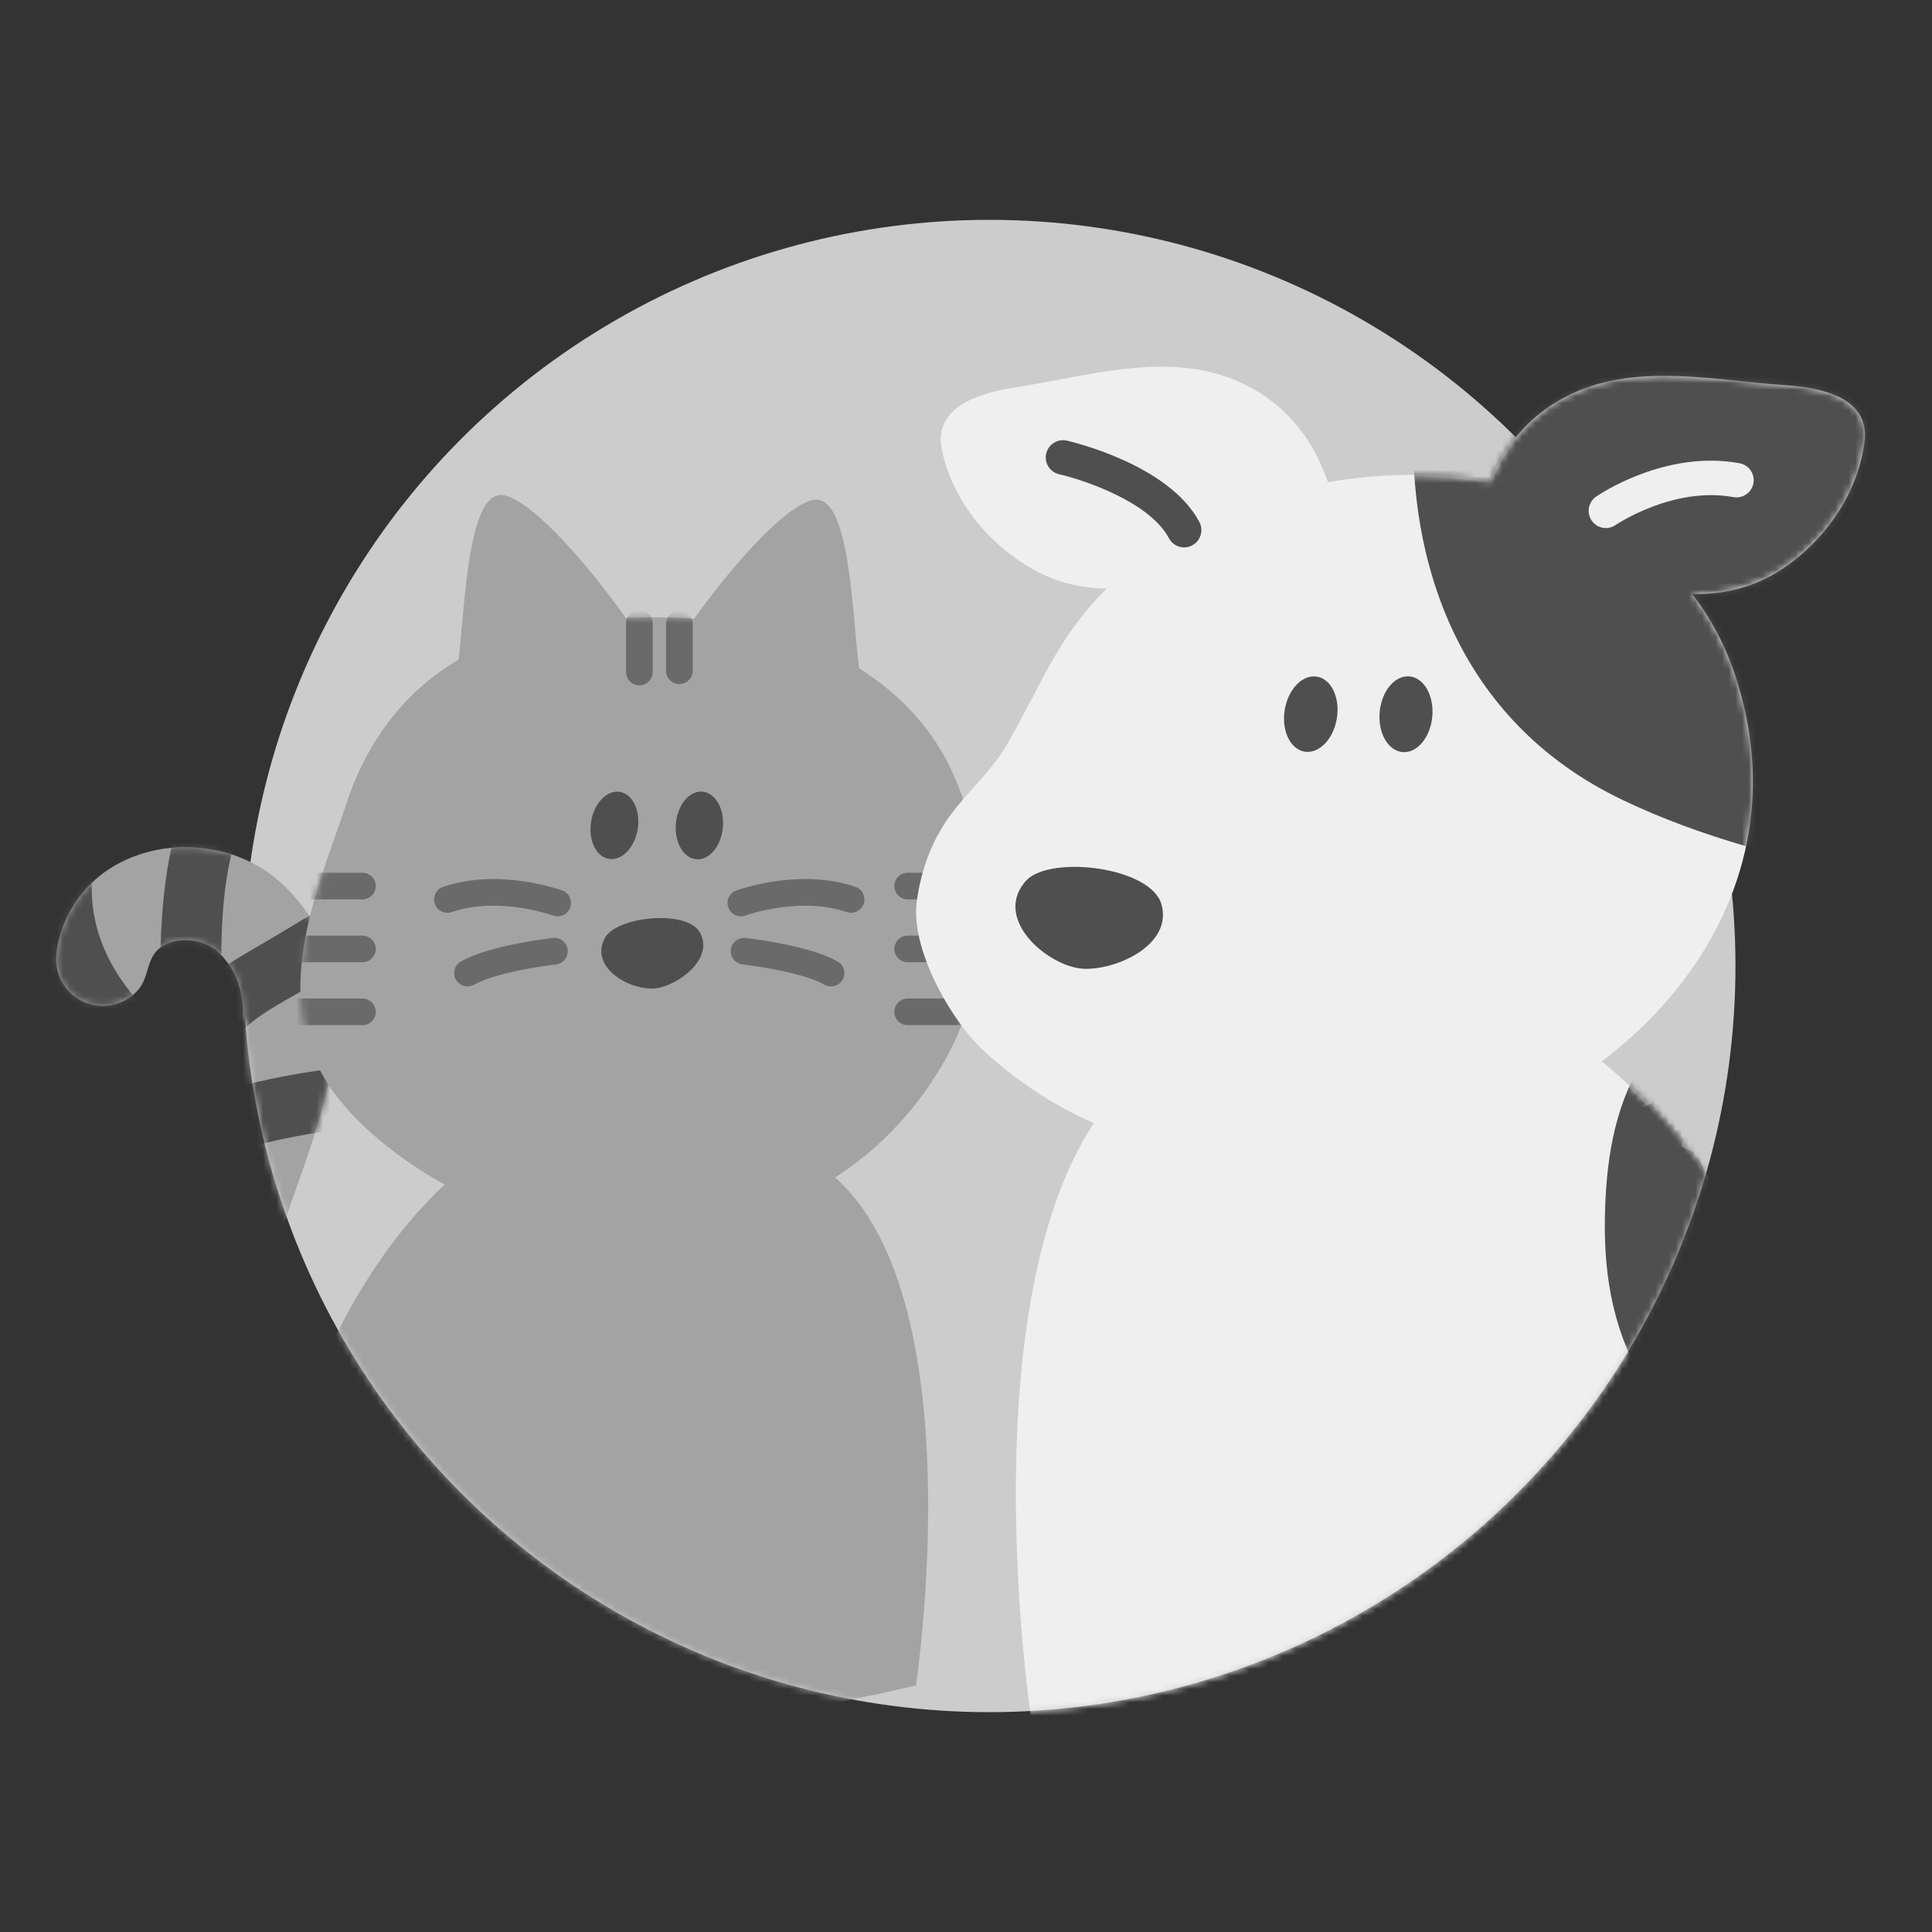 <svg width="290" height="290" viewBox="0 0 290 290" fill="none" xmlns="http://www.w3.org/2000/svg">
<rect x="0" y="0" width="290" height="290" fill="#333333" stroke="none"/>
<circle cx="148.5" cy="145" r="112" fill="#CCCCCC"/>
<mask id="mask0_765_558" style="mask-type:alpha" maskUnits="userSpaceOnUse" x="4" y="27" width="282" height="230">
<path fill-rule="evenodd" clip-rule="evenodd" d="M36.5 153H4L12 116.5L29.5 109.5L62 61L125.5 27L234.5 42.5L286 61L270 116.5L260.5 149.5L260.411 149.501C258.049 209.27 208.848 257 148.5 257C89.332 257 40.881 211.12 36.781 152.996L36.5 153Z" fill="#FF8500"/>
</mask>
<g mask="url(#mask0_765_558)">
<path d="M55.356 229.801C55.317 229.801 55.279 229.801 55.24 229.801C37.547 229.524 25.15 216.618 25.073 198.417C25.042 191.037 27.874 183.095 30.868 174.699C36.285 159.499 39.341 149.072 32.722 142.892C30.598 140.906 26.558 140.491 24.149 142.184C21.948 143.731 22.425 146.586 20.809 148.502C19.285 150.311 16.9 151.242 14.552 150.949C10.704 150.464 7.98 146.947 8.465 143.1C9.319 136.32 13.798 130.832 20.447 128.431C27.936 125.722 36.716 127.416 42.311 132.633C56.156 145.57 49.468 164.34 44.097 179.424C41.526 186.635 39.102 193.446 39.117 198.371C39.164 208.945 45.42 215.61 55.456 215.771C59.334 215.833 62.428 219.026 62.367 222.905C62.313 226.73 59.181 229.801 55.356 229.801Z" fill="#A3A3A3"/>
<mask id="mask1_765_558" style="mask-type:luminance" maskUnits="userSpaceOnUse" x="8" y="127" width="55" height="103">
<path d="M55.356 229.801C55.317 229.801 55.279 229.801 55.24 229.801C37.547 229.524 25.15 216.618 25.073 198.417C25.042 191.037 27.874 183.095 30.868 174.699C36.285 159.499 39.341 149.072 32.722 142.892C30.598 140.906 26.558 140.491 24.149 142.184C21.948 143.731 22.425 146.586 20.809 148.502C19.285 150.311 16.9 151.242 14.552 150.949C10.704 150.464 7.98 146.947 8.465 143.1C9.319 136.32 13.798 130.832 20.447 128.431C27.936 125.722 36.716 127.416 42.311 132.633C56.156 145.57 49.468 164.34 44.097 179.424C41.526 186.635 39.102 193.446 39.117 198.371C39.164 208.945 45.42 215.61 55.456 215.771C59.334 215.833 62.428 219.026 62.367 222.905C62.313 226.73 59.181 229.801 55.356 229.801Z" fill="white"/>
</mask>
<g mask="url(#mask1_765_558)">
<path d="M49.76 210.653C44.058 220.389 39.986 230.955 37.755 242.014C36.593 247.77 45.428 250.233 46.59 244.453C48.675 234.11 52.338 224.383 57.672 215.279C60.657 210.184 52.739 205.567 49.76 210.653Z" fill="#4F4F4F"/>
</g>
<mask id="mask2_765_558" style="mask-type:luminance" maskUnits="userSpaceOnUse" x="8" y="127" width="55" height="103">
<path d="M55.356 229.801C55.317 229.801 55.279 229.801 55.24 229.801C37.547 229.524 25.15 216.618 25.073 198.417C25.042 191.037 27.874 183.095 30.868 174.699C36.285 159.499 39.341 149.072 32.722 142.892C30.598 140.906 26.558 140.491 24.149 142.184C21.948 143.731 22.425 146.586 20.809 148.502C19.285 150.311 16.9 151.242 14.552 150.949C10.704 150.464 7.98 146.947 8.465 143.1C9.319 136.32 13.798 130.832 20.447 128.431C27.936 125.722 36.716 127.416 42.311 132.633C56.156 145.57 49.468 164.34 44.097 179.424C41.526 186.635 39.102 193.446 39.117 198.371C39.164 208.945 45.42 215.61 55.456 215.771C59.334 215.833 62.428 219.026 62.367 222.905C62.313 226.73 59.181 229.801 55.356 229.801Z" fill="white"/>
</mask>
<g mask="url(#mask2_765_558)">
<path d="M36.208 202.303C31.345 206.059 27.989 210.723 24.634 215.817C20.686 221.797 16.746 227.784 12.798 233.772C9.542 238.712 17.477 243.307 20.709 238.397C24.11 233.241 27.512 228.077 30.914 222.921C33.823 218.511 36.585 213.501 40.834 210.215C42.804 208.691 43.812 206.298 42.48 203.943C41.372 202.011 38.163 200.795 36.208 202.303Z" fill="#4F4F4F"/>
</g>
<mask id="mask3_765_558" style="mask-type:luminance" maskUnits="userSpaceOnUse" x="8" y="127" width="55" height="103">
<path d="M55.356 229.801C55.317 229.801 55.279 229.801 55.24 229.801C37.547 229.524 25.15 216.618 25.073 198.417C25.042 191.037 27.874 183.095 30.868 174.699C36.285 159.499 39.341 149.072 32.722 142.892C30.598 140.906 26.558 140.491 24.149 142.184C21.948 143.731 22.425 146.586 20.809 148.502C19.285 150.311 16.9 151.242 14.552 150.949C10.704 150.464 7.98 146.947 8.465 143.1C9.319 136.32 13.798 130.832 20.447 128.431C27.936 125.722 36.716 127.416 42.311 132.633C56.156 145.57 49.468 164.34 44.097 179.424C41.526 186.635 39.102 193.446 39.117 198.371C39.164 208.945 45.42 215.61 55.456 215.771C59.334 215.833 62.428 219.026 62.367 222.905C62.313 226.73 59.181 229.801 55.356 229.801Z" fill="white"/>
</mask>
<g mask="url(#mask3_765_558)">
<path d="M43.612 183.549C31.491 184.749 19.232 186.181 8.565 192.522C3.501 195.531 8.103 203.458 13.19 200.433C22.418 194.954 33.13 193.753 43.612 192.715C49.43 192.137 49.491 182.972 43.612 183.549Z" fill="#4F4F4F"/>
</g>
<mask id="mask4_765_558" style="mask-type:luminance" maskUnits="userSpaceOnUse" x="8" y="127" width="55" height="103">
<path d="M55.356 229.801C55.317 229.801 55.279 229.801 55.24 229.801C37.547 229.524 25.15 216.618 25.073 198.417C25.042 191.037 27.874 183.095 30.868 174.699C36.285 159.499 39.341 149.072 32.722 142.892C30.598 140.906 26.558 140.491 24.149 142.184C21.948 143.731 22.425 146.586 20.809 148.502C19.285 150.311 16.9 151.242 14.552 150.949C10.704 150.464 7.98 146.947 8.465 143.1C9.319 136.32 13.798 130.832 20.447 128.431C27.936 125.722 36.716 127.416 42.311 132.633C56.156 145.57 49.468 164.34 44.097 179.424C41.526 186.635 39.102 193.446 39.117 198.371C39.164 208.945 45.42 215.61 55.456 215.771C59.334 215.833 62.428 219.026 62.367 222.905C62.313 226.73 59.181 229.801 55.356 229.801Z" fill="white"/>
</mask>
<g mask="url(#mask4_765_558)">
<path d="M29.151 174.853C40.349 170.674 51.962 168.681 63.913 168.973C69.808 169.119 69.808 159.954 63.913 159.807C51.223 159.492 38.609 161.57 26.719 166.01C21.24 168.057 23.61 176.923 29.151 174.853Z" fill="#4F4F4F"/>
</g>
<mask id="mask5_765_558" style="mask-type:luminance" maskUnits="userSpaceOnUse" x="8" y="127" width="55" height="103">
<path d="M55.356 229.801C55.317 229.801 55.279 229.801 55.24 229.801C37.547 229.524 25.15 216.618 25.073 198.417C25.042 191.037 27.874 183.095 30.868 174.699C36.285 159.499 39.341 149.072 32.722 142.892C30.598 140.906 26.558 140.491 24.149 142.184C21.948 143.731 22.425 146.586 20.809 148.502C19.285 150.311 16.9 151.242 14.552 150.949C10.704 150.464 7.98 146.947 8.465 143.1C9.319 136.32 13.798 130.832 20.447 128.431C27.936 125.722 36.716 127.416 42.311 132.633C56.156 145.57 49.468 164.34 44.097 179.424C41.526 186.635 39.102 193.446 39.117 198.371C39.164 208.945 45.42 215.61 55.456 215.771C59.334 215.833 62.428 219.026 62.367 222.905C62.313 226.73 59.181 229.801 55.356 229.801Z" fill="white"/>
</mask>
<g mask="url(#mask5_765_558)">
<path d="M35.57 155.474C38.679 152.065 43.758 149.749 47.683 147.378C51.908 144.823 56.195 142.376 60.52 139.998C65.691 137.158 61.074 129.247 55.895 132.087C51.154 134.688 46.467 137.382 41.85 140.198C37.586 142.799 32.476 145.285 29.09 149.002C25.127 153.343 31.591 159.846 35.57 155.474Z" fill="#4F4F4F"/>
</g>
<mask id="mask6_765_558" style="mask-type:luminance" maskUnits="userSpaceOnUse" x="8" y="127" width="55" height="103">
<path d="M55.356 229.801C55.317 229.801 55.279 229.801 55.24 229.801C37.547 229.524 25.15 216.618 25.073 198.417C25.042 191.037 27.874 183.095 30.868 174.699C36.285 159.499 39.341 149.072 32.722 142.892C30.598 140.906 26.558 140.491 24.149 142.184C21.948 143.731 22.425 146.586 20.809 148.502C19.285 150.311 16.9 151.242 14.552 150.949C10.704 150.464 7.98 146.947 8.465 143.1C9.319 136.32 13.798 130.832 20.447 128.431C27.936 125.722 36.716 127.416 42.311 132.633C56.156 145.57 49.468 164.34 44.097 179.424C41.526 186.635 39.102 193.446 39.117 198.371C39.164 208.945 45.42 215.61 55.456 215.771C59.334 215.833 62.428 219.026 62.367 222.905C62.313 226.73 59.181 229.801 55.356 229.801Z" fill="white"/>
</mask>
<g mask="url(#mask6_765_558)">
<path d="M33.153 147.24C33.238 138.921 33.23 130.217 36.678 122.475C39.048 117.134 31.16 112.463 28.766 117.85C24.603 127.223 24.095 137.12 23.995 147.24C23.933 153.135 33.091 153.143 33.153 147.24Z" fill="#4F4F4F"/>
</g>
<mask id="mask7_765_558" style="mask-type:luminance" maskUnits="userSpaceOnUse" x="8" y="127" width="55" height="103">
<path d="M55.356 229.801C55.317 229.801 55.279 229.801 55.24 229.801C37.547 229.524 25.15 216.618 25.073 198.417C25.042 191.037 27.874 183.095 30.868 174.699C36.285 159.499 39.341 149.072 32.722 142.892C30.598 140.906 26.558 140.491 24.149 142.184C21.948 143.731 22.425 146.586 20.809 148.502C19.285 150.311 16.9 151.242 14.552 150.949C10.704 150.464 7.98 146.947 8.465 143.1C9.319 136.32 13.798 130.832 20.447 128.431C27.936 125.722 36.716 127.416 42.311 132.633C56.156 145.57 49.468 164.34 44.097 179.424C41.526 186.635 39.102 193.446 39.117 198.371C39.164 208.945 45.42 215.61 55.456 215.771C59.334 215.833 62.428 219.026 62.367 222.905C62.313 226.73 59.181 229.801 55.356 229.801Z" fill="white"/>
</mask>
<g mask="url(#mask7_765_558)">
<path d="M4.624 132.21C4.109 143.585 9.988 153.651 18.438 160.862C22.902 164.671 29.413 158.214 24.918 154.382C18.2 148.648 13.375 141.345 13.79 132.21C14.059 126.315 4.894 126.331 4.624 132.21Z" fill="#4F4F4F"/>
</g>
<path d="M143.026 116.064C140.048 109.408 135.015 104.121 128.958 100.326C127.896 92.361 127.635 73.768 121.971 75.061C117.515 76.069 109.296 85.72 104.178 92.885C100.784 92.623 97.352 92.6 93.942 92.777C88.863 85.566 80.321 75.407 75.742 74.368C70.216 73.114 69.832 90.745 68.831 99.018C60.904 103.659 55.179 111.039 52.047 120.459C48.553 130.987 43.058 143.323 45.844 154.967C47.998 163.986 55.517 170.535 62.105 174.976C88.132 192.522 125.796 187.851 141.941 158.953C149.222 145.932 149.037 129.509 143.026 116.064Z" fill="#A3A3A3"/>
<mask id="mask8_765_558" style="mask-type:luminance" maskUnits="userSpaceOnUse" x="45" y="74" width="103" height="112">
<path d="M143.026 116.064C140.048 109.408 135.015 104.121 128.958 100.326C127.896 92.361 127.635 73.768 121.971 75.061C117.515 76.069 109.296 85.72 104.178 92.885C100.784 92.623 97.352 92.6 93.942 92.777C88.863 85.566 80.321 75.407 75.742 74.368C70.216 73.114 69.832 90.745 68.831 99.018C60.904 103.659 55.179 111.039 52.047 120.459C48.553 130.987 43.058 143.323 45.844 154.967C47.998 163.986 55.517 170.535 62.105 174.976C88.132 192.522 125.796 187.851 141.941 158.953C149.222 145.932 149.037 129.509 143.026 116.064Z" fill="white"/>
</mask>
<g mask="url(#mask8_765_558)">
<path d="M95.974 93.57V100.873" stroke="#6A6A6A" stroke-width="4" stroke-miterlimit="10" stroke-linecap="round" stroke-linejoin="round"/>
</g>
<mask id="mask9_765_558" style="mask-type:luminance" maskUnits="userSpaceOnUse" x="45" y="74" width="103" height="112">
<path d="M143.026 116.064C140.048 109.408 135.015 104.121 128.958 100.326C127.896 92.361 127.635 73.768 121.971 75.061C117.515 76.069 109.296 85.72 104.178 92.885C100.784 92.623 97.352 92.6 93.942 92.777C88.863 85.566 80.321 75.407 75.742 74.368C70.216 73.114 69.832 90.745 68.831 99.018C60.904 103.659 55.179 111.039 52.047 120.459C48.553 130.987 43.058 143.323 45.844 154.967C47.998 163.986 55.517 170.535 62.105 174.976C88.132 192.522 125.796 187.851 141.941 158.953C149.222 145.932 149.037 129.509 143.026 116.064Z" fill="white"/>
</mask>
<g mask="url(#mask9_765_558)">
<path d="M101.977 93.677V100.68" stroke="#6A6A6A" stroke-width="4" stroke-miterlimit="10" stroke-linecap="round" stroke-linejoin="round"/>
</g>
<mask id="mask10_765_558" style="mask-type:luminance" maskUnits="userSpaceOnUse" x="45" y="74" width="103" height="112">
<path d="M143.026 116.064C140.048 109.408 135.015 104.121 128.958 100.326C127.896 92.361 127.635 73.768 121.971 75.061C117.515 76.069 109.296 85.72 104.178 92.885C100.784 92.623 97.352 92.6 93.942 92.777C88.863 85.566 80.321 75.407 75.742 74.368C70.216 73.114 69.832 90.745 68.831 99.018C60.904 103.659 55.179 111.039 52.047 120.459C48.553 130.987 43.058 143.323 45.844 154.967C47.998 163.986 55.517 170.535 62.105 174.976C88.132 192.522 125.796 187.851 141.941 158.953C149.222 145.932 149.037 129.509 143.026 116.064Z" fill="white"/>
</mask>
<g mask="url(#mask10_765_558)">
<path d="M136.246 133.003H149.183" stroke="#6A6A6A" stroke-width="4" stroke-miterlimit="10" stroke-linecap="round" stroke-linejoin="round"/>
</g>
<mask id="mask11_765_558" style="mask-type:luminance" maskUnits="userSpaceOnUse" x="45" y="74" width="103" height="112">
<path d="M143.026 116.064C140.048 109.408 135.015 104.121 128.958 100.326C127.896 92.361 127.635 73.768 121.971 75.061C117.515 76.069 109.296 85.72 104.178 92.885C100.784 92.623 97.352 92.6 93.942 92.777C88.863 85.566 80.321 75.407 75.742 74.368C70.216 73.114 69.832 90.745 68.831 99.018C60.904 103.659 55.179 111.039 52.047 120.459C48.553 130.987 43.058 143.323 45.844 154.967C47.998 163.986 55.517 170.535 62.105 174.976C88.132 192.522 125.796 187.851 141.941 158.953C149.222 145.932 149.037 129.509 143.026 116.064Z" fill="white"/>
</mask>
<g mask="url(#mask11_765_558)">
<path d="M136.246 142.438H149.183" stroke="#6A6A6A" stroke-width="4" stroke-miterlimit="10" stroke-linecap="round" stroke-linejoin="round"/>
</g>
<mask id="mask12_765_558" style="mask-type:luminance" maskUnits="userSpaceOnUse" x="45" y="74" width="103" height="112">
<path d="M143.026 116.064C140.048 109.408 135.015 104.121 128.958 100.326C127.896 92.361 127.635 73.768 121.971 75.061C117.515 76.069 109.296 85.72 104.178 92.885C100.784 92.623 97.352 92.6 93.942 92.777C88.863 85.566 80.321 75.407 75.742 74.368C70.216 73.114 69.832 90.745 68.831 99.018C60.904 103.659 55.179 111.039 52.047 120.459C48.553 130.987 43.058 143.323 45.844 154.967C47.998 163.986 55.517 170.535 62.105 174.976C88.132 192.522 125.796 187.851 141.941 158.953C149.222 145.932 149.037 129.509 143.026 116.064Z" fill="white"/>
</mask>
<g mask="url(#mask12_765_558)">
<path d="M136.246 151.881H149.183" stroke="#6A6A6A" stroke-width="4" stroke-miterlimit="10" stroke-linecap="round" stroke-linejoin="round"/>
</g>
<mask id="mask13_765_558" style="mask-type:luminance" maskUnits="userSpaceOnUse" x="45" y="74" width="103" height="112">
<path d="M143.026 116.064C140.048 109.408 135.015 104.121 128.958 100.326C127.896 92.361 127.635 73.768 121.971 75.061C117.515 76.069 109.296 85.72 104.178 92.885C100.784 92.623 97.352 92.6 93.942 92.777C88.863 85.566 80.321 75.407 75.742 74.368C70.216 73.114 69.832 90.745 68.831 99.018C60.904 103.659 55.179 111.039 52.047 120.459C48.553 130.987 43.058 143.323 45.844 154.967C47.998 163.986 55.517 170.535 62.105 174.976C88.132 192.522 125.796 187.851 141.941 158.953C149.222 145.932 149.037 129.509 143.026 116.064Z" fill="white"/>
</mask>
<g mask="url(#mask13_765_558)">
<path d="M41.457 133.003H54.401" stroke="#6A6A6A" stroke-width="4" stroke-miterlimit="10" stroke-linecap="round" stroke-linejoin="round"/>
</g>
<mask id="mask14_765_558" style="mask-type:luminance" maskUnits="userSpaceOnUse" x="45" y="74" width="103" height="112">
<path d="M143.026 116.064C140.048 109.408 135.015 104.121 128.958 100.326C127.896 92.361 127.635 73.768 121.971 75.061C117.515 76.069 109.296 85.72 104.178 92.885C100.784 92.623 97.352 92.6 93.942 92.777C88.863 85.566 80.321 75.407 75.742 74.368C70.216 73.114 69.832 90.745 68.831 99.018C60.904 103.659 55.179 111.039 52.047 120.459C48.553 130.987 43.058 143.323 45.844 154.967C47.998 163.986 55.517 170.535 62.105 174.976C88.132 192.522 125.796 187.851 141.941 158.953C149.222 145.932 149.037 129.509 143.026 116.064Z" fill="white"/>
</mask>
<g mask="url(#mask14_765_558)">
<path d="M41.457 142.438H54.401" stroke="#6A6A6A" stroke-width="4" stroke-miterlimit="10" stroke-linecap="round" stroke-linejoin="round"/>
</g>
<mask id="mask15_765_558" style="mask-type:luminance" maskUnits="userSpaceOnUse" x="45" y="74" width="103" height="112">
<path d="M143.026 116.064C140.048 109.408 135.015 104.121 128.958 100.326C127.896 92.361 127.635 73.768 121.971 75.061C117.515 76.069 109.296 85.72 104.178 92.885C100.784 92.623 97.352 92.6 93.942 92.777C88.863 85.566 80.321 75.407 75.742 74.368C70.216 73.114 69.832 90.745 68.831 99.018C60.904 103.659 55.179 111.039 52.047 120.459C48.553 130.987 43.058 143.323 45.844 154.967C47.998 163.986 55.517 170.535 62.105 174.976C88.132 192.522 125.796 187.851 141.941 158.953C149.222 145.932 149.037 129.509 143.026 116.064Z" fill="white"/>
</mask>
<g mask="url(#mask15_765_558)">
<path d="M41.457 151.881H54.401" stroke="#6A6A6A" stroke-width="4" stroke-miterlimit="10" stroke-linecap="round" stroke-linejoin="round"/>
</g>
<path d="M75.38 171.39C75.38 171.39 49.807 183.564 40.064 231.671C30.321 279.777 137.485 252.981 137.485 252.981C137.485 252.981 148.444 181.132 116.784 171.997C85.123 162.863 75.38 171.39 75.38 171.39Z" fill="#A3A3A3"/>
<path d="M90.903 140.614C92.927 137.52 103.208 136.497 105.094 140.029C107.164 143.923 101.923 147.763 98.66 148.318C95.151 148.926 88.532 145.547 90.679 141.022C90.741 140.883 90.818 140.745 90.903 140.614Z" fill="#4F4F4F"/>
<path d="M95.718 124.464C96.171 121.687 94.975 119.18 93.046 118.865C91.116 118.55 89.184 120.545 88.73 123.322C88.276 126.099 89.473 128.606 91.402 128.921C93.332 129.236 95.264 127.241 95.718 124.464Z" fill="#4F4F4F"/>
<path d="M108.504 124.233C108.767 121.432 107.402 119.013 105.456 118.83C103.509 118.647 101.718 120.77 101.455 123.572C101.193 126.373 102.557 128.792 104.504 128.974C106.451 129.157 108.242 127.034 108.504 124.233Z" fill="#4F4F4F"/>
<path d="M111.204 135.543C111.204 135.543 119.97 132.341 127.75 135.012" stroke="#6A6A6A" stroke-width="4" stroke-miterlimit="10" stroke-linecap="round" stroke-linejoin="round"/>
<path d="M111.689 142.777C111.689 142.777 120.747 143.785 124.741 146.063" stroke="#6A6A6A" stroke-width="4" stroke-miterlimit="10" stroke-linecap="round" stroke-linejoin="round"/>
<path d="M83.707 135.543C83.707 135.543 74.941 132.341 67.161 135.012" stroke="#6A6A6A" stroke-width="4" stroke-miterlimit="10" stroke-linecap="round" stroke-linejoin="round"/>
<path d="M83.222 142.777C83.222 142.777 74.164 143.785 70.17 146.063" stroke="#6A6A6A" stroke-width="4" stroke-miterlimit="10" stroke-linecap="round" stroke-linejoin="round"/>
<path d="M214.329 218.985C217.492 216.779 221.112 215.107 224.387 213.073C231.093 208.901 237.401 204.299 243.34 199.154C248.95 194.301 254.553 190.182 259.258 184.304C263.809 178.615 267.55 172.281 270.316 165.55C271.911 161.68 273.186 157.681 274.108 153.595C274.367 152.466 274.987 144.365 277.547 145.985C278.099 146.339 278.349 147.002 278.573 147.614C288.941 177.167 270.178 203.48 247.218 220.7C242.486 223.958 237.479 226.811 232.291 229.285C177.364 255.425 212.028 221.192 214.122 219.149C214.191 219.089 214.252 219.037 214.329 218.985Z" fill="#4F4F4F"/>
<path d="M233.569 154.738C233.569 154.738 266.001 170.183 278.352 231.177C290.702 292.172 154.812 258.206 154.812 258.206C154.812 258.206 140.91 167.098 181.064 155.514C221.219 143.931 233.569 154.738 233.569 154.738Z" fill="#EFEFEF"/>
<mask id="mask16_765_558" style="mask-type:luminance" maskUnits="userSpaceOnUse" x="152" y="150" width="128" height="118">
<path d="M233.569 154.738C233.569 154.738 266.001 170.183 278.352 231.177C290.702 292.172 154.812 258.206 154.812 258.206C154.812 258.206 140.91 167.098 181.064 155.514C221.219 143.931 233.569 154.738 233.569 154.738Z" fill="white"/>
</mask>
<g mask="url(#mask16_765_558)">
<path d="M244.92 169.158C241.714 185.137 242.266 202.667 253.659 215.431C262.718 225.567 283.721 233.186 295.262 223.283C298.89 220.163 295.71 214.785 291.633 214.526C286.316 214.181 282.282 212.656 278.895 208.424C275.508 204.192 273.043 199.056 270.802 194.143C266.286 184.232 262.821 173.881 257.202 164.495C253.815 158.832 244.937 163.986 248.342 169.675C254.952 180.715 258.555 193.143 264.459 204.529C267.156 209.726 270.371 215.173 274.896 218.991C279.731 223.076 285.445 224.377 291.625 224.782C290.418 221.861 289.203 218.939 287.996 216.026C284.135 219.344 277.025 216.939 272.819 215.604C267.38 213.88 262.692 210.889 259.348 206.209C252.229 196.255 252.505 183.378 254.806 171.89C256.107 165.434 246.222 162.676 244.92 169.158Z" fill="#4F4F4F"/>
</g>
<mask id="mask17_765_558" style="mask-type:luminance" maskUnits="userSpaceOnUse" x="152" y="150" width="128" height="118">
<path d="M233.569 154.738C233.569 154.738 266.001 170.183 278.352 231.177C290.702 292.172 154.812 258.206 154.812 258.206C154.812 258.206 140.91 167.098 181.064 155.514C221.219 143.931 233.569 154.738 233.569 154.738Z" fill="white"/>
</mask>
<g mask="url(#mask17_765_558)">
<path d="M247.377 158.108C242.585 164.943 241.197 173.277 240.93 181.465C240.637 190.359 241.8 198.857 246.325 206.657C250.307 213.535 255.952 220.551 262.451 225.187C269.863 230.479 279.033 230.703 287.798 230.453C292.788 230.307 294.909 223.49 290.384 220.895C286.238 218.517 281.8 216.353 277.938 213.518C274.086 210.691 271.664 206.683 269.311 202.615C264.08 193.574 259.451 184.206 255.358 174.596C253.384 169.959 245.325 172.269 245.799 177.181C246.515 184.585 247.403 192.402 251.91 198.582C253.97 201.4 257.34 203.374 258.891 206.476C260.451 209.596 261.201 212.432 264.511 214.207C270.328 217.344 275.508 208.484 269.69 205.347C268.492 204.701 267.622 200.814 266.743 199.53C265.097 197.125 262.649 195.556 260.796 193.359C257.107 188.98 256.59 182.646 256.064 177.181C252.875 178.043 249.686 178.905 246.506 179.767C250.988 190.273 256.038 200.624 261.994 210.381C267.734 219.792 275.896 224.403 285.213 229.747C286.074 226.558 286.936 223.369 287.798 220.189C281.153 220.378 273.879 220.74 268.182 216.724C262.916 213.018 258.391 206.993 255.194 201.477C251.574 195.22 250.962 188.567 251.203 181.465C251.427 174.949 252.444 168.718 256.254 163.288C260.037 157.867 251.143 152.73 247.377 158.108Z" fill="#4F4F4F"/>
</g>
<path d="M268.001 57.821C255.892 56.994 242.74 53.71 232.001 61.407C228.26 64.087 225.425 67.862 223.735 72.137C223.727 72.154 223.71 72.197 223.692 72.249C215.772 70.887 207.403 70.982 199.345 72.37C198.767 70.818 197.897 68.896 197.793 68.689C195.751 64.578 192.613 61.053 188.657 58.692C177.315 51.917 164.482 56.287 152.485 58.132C147.417 58.907 139.953 60.898 141.384 67.586C143.022 75.257 148.52 81.859 155.329 85.599C158.751 87.478 162.422 88.323 166.12 88.34C158.535 95.899 156.372 102.794 151.002 111.99C148.762 115.825 145.133 118.928 142.539 122.522C139.738 126.4 138.255 130.692 137.618 135.234C136.609 142.37 142.668 153.152 147.779 157.832C165.404 173.984 187.856 176.5 211.419 172.139C242.955 166.296 272.405 136.682 260.356 101.07C258.822 96.545 256.659 92.589 253.996 89.15C258.701 89.297 263.364 88.168 267.484 85.436C273.948 81.143 278.878 74.102 279.869 66.319C280.722 59.528 273.12 58.166 268.001 57.821Z" fill="#EFEFEF"/>
<mask id="mask18_765_558" style="mask-type:luminance" maskUnits="userSpaceOnUse" x="137" y="55" width="143" height="120">
<path d="M268.001 57.821C255.892 56.994 242.74 53.71 232.001 61.407C228.26 64.087 225.425 67.862 223.735 72.137C223.727 72.154 223.71 72.197 223.692 72.249C215.772 70.887 207.403 70.982 199.345 72.37C198.767 70.818 197.897 68.896 197.793 68.689C195.751 64.578 192.613 61.053 188.657 58.692C177.315 51.917 164.482 56.287 152.485 58.132C147.417 58.907 139.953 60.898 141.384 67.586C143.022 75.257 148.52 81.859 155.329 85.599C158.751 87.478 162.422 88.323 166.12 88.34C158.535 95.899 156.372 102.794 151.002 111.99C148.762 115.825 145.133 118.928 142.539 122.522C139.738 126.4 138.255 130.692 137.618 135.234C136.609 142.37 142.668 153.152 147.779 157.832C165.404 173.984 187.856 176.5 211.419 172.139C242.955 166.296 272.405 136.682 260.356 101.07C258.822 96.545 256.659 92.589 253.996 89.15C258.701 89.297 263.364 88.168 267.484 85.436C273.948 81.143 278.878 74.102 279.869 66.319C280.722 59.528 273.12 58.166 268.001 57.821Z" fill="white"/>
</mask>
<g mask="url(#mask18_765_558)">
<path d="M317.351 124.513C312.232 126.719 305.475 125.504 300.079 124.944C294.038 124.314 288.03 123.366 282.092 122.168C278.49 121.444 274.853 120.651 271.233 119.755C272.189 118.678 272.663 117.299 272.026 115.868C271.026 113.636 269.75 111.697 268.277 109.973C269.25 104.543 268.975 99.088 267.466 93.641C266.691 90.831 264.114 89.934 261.761 90.426C261.683 90.167 261.606 89.909 261.528 89.65C267.553 88.857 271.888 83.574 275.163 79.196C278.826 74.3 282.325 67.448 280.343 61.407C278.3 55.167 270.026 54.27 264.036 53.547C260.416 53.115 256.805 52.978 253.202 53.09C249.522 51.668 245.566 51.185 242.395 52.09C242.326 51.926 242.248 51.762 242.171 51.599C239.731 45.988 231.225 48.108 232.276 54.081C232.38 54.65 232.466 55.227 232.569 55.796C232.164 56.063 231.802 56.391 231.475 56.744C230.863 56.046 229.975 55.598 228.984 55.391C226.467 54.658 223.494 55.529 222.468 57.485C221.141 53.176 212.798 53.736 212.376 59.114C210.462 83.384 218.547 108.094 243.515 120.057C255.366 125.736 268.725 129.184 281.782 131.649C288.634 132.942 295.58 133.89 302.544 134.528C309.525 135.165 316.076 135.372 322.557 132.58C328.504 130.011 323.298 121.944 317.351 124.513Z" fill="#4F4F4F"/>
</g>
<path d="M154.148 132.054C157.992 128.339 172.825 130.184 174.35 135.777C176.031 141.931 167.395 145.663 162.62 145.413C157.475 145.137 149.227 138.259 153.7 132.563C153.838 132.373 153.984 132.209 154.148 132.054Z" fill="#4F4F4F"/>
<path d="M200.665 107.834C201.174 104.724 199.834 101.917 197.673 101.564C195.512 101.211 193.348 103.445 192.84 106.555C192.332 109.665 193.671 112.472 195.832 112.826C197.993 113.179 200.157 110.944 200.665 107.834Z" fill="#4F4F4F"/>
<path d="M214.99 107.579C215.284 104.442 213.756 101.733 211.576 101.528C209.396 101.324 207.39 103.701 207.096 106.838C206.801 109.976 208.33 112.685 210.51 112.889C212.69 113.094 214.696 110.716 214.99 107.579Z" fill="#4F4F4F"/>
<path d="M241.05 79.265C240.232 79.265 239.421 78.877 238.922 78.144C238.111 76.972 238.404 75.36 239.577 74.55C239.999 74.257 249.962 67.483 261.115 69.534C262.52 69.793 263.45 71.137 263.192 72.542C262.933 73.947 261.58 74.878 260.184 74.619C251.169 72.964 242.593 78.748 242.507 78.808C242.067 79.118 241.559 79.265 241.05 79.265Z" fill="#EFEFEF"/>
<path d="M159.561 68.672C159.561 68.672 173.652 71.853 177.746 79.584Z" fill="#4F4F4F"/>
<path d="M177.746 82.169C176.815 82.169 175.919 81.669 175.462 80.79C172.557 75.309 162.594 72.008 158.992 71.189C157.595 70.879 156.725 69.491 157.035 68.095C157.354 66.699 158.733 65.828 160.129 66.138C160.75 66.276 175.436 69.681 180.03 78.36C180.702 79.618 180.219 81.187 178.952 81.859C178.565 82.066 178.151 82.169 177.746 82.169Z" fill="#4F4F4F"/>
</g>
</svg>
